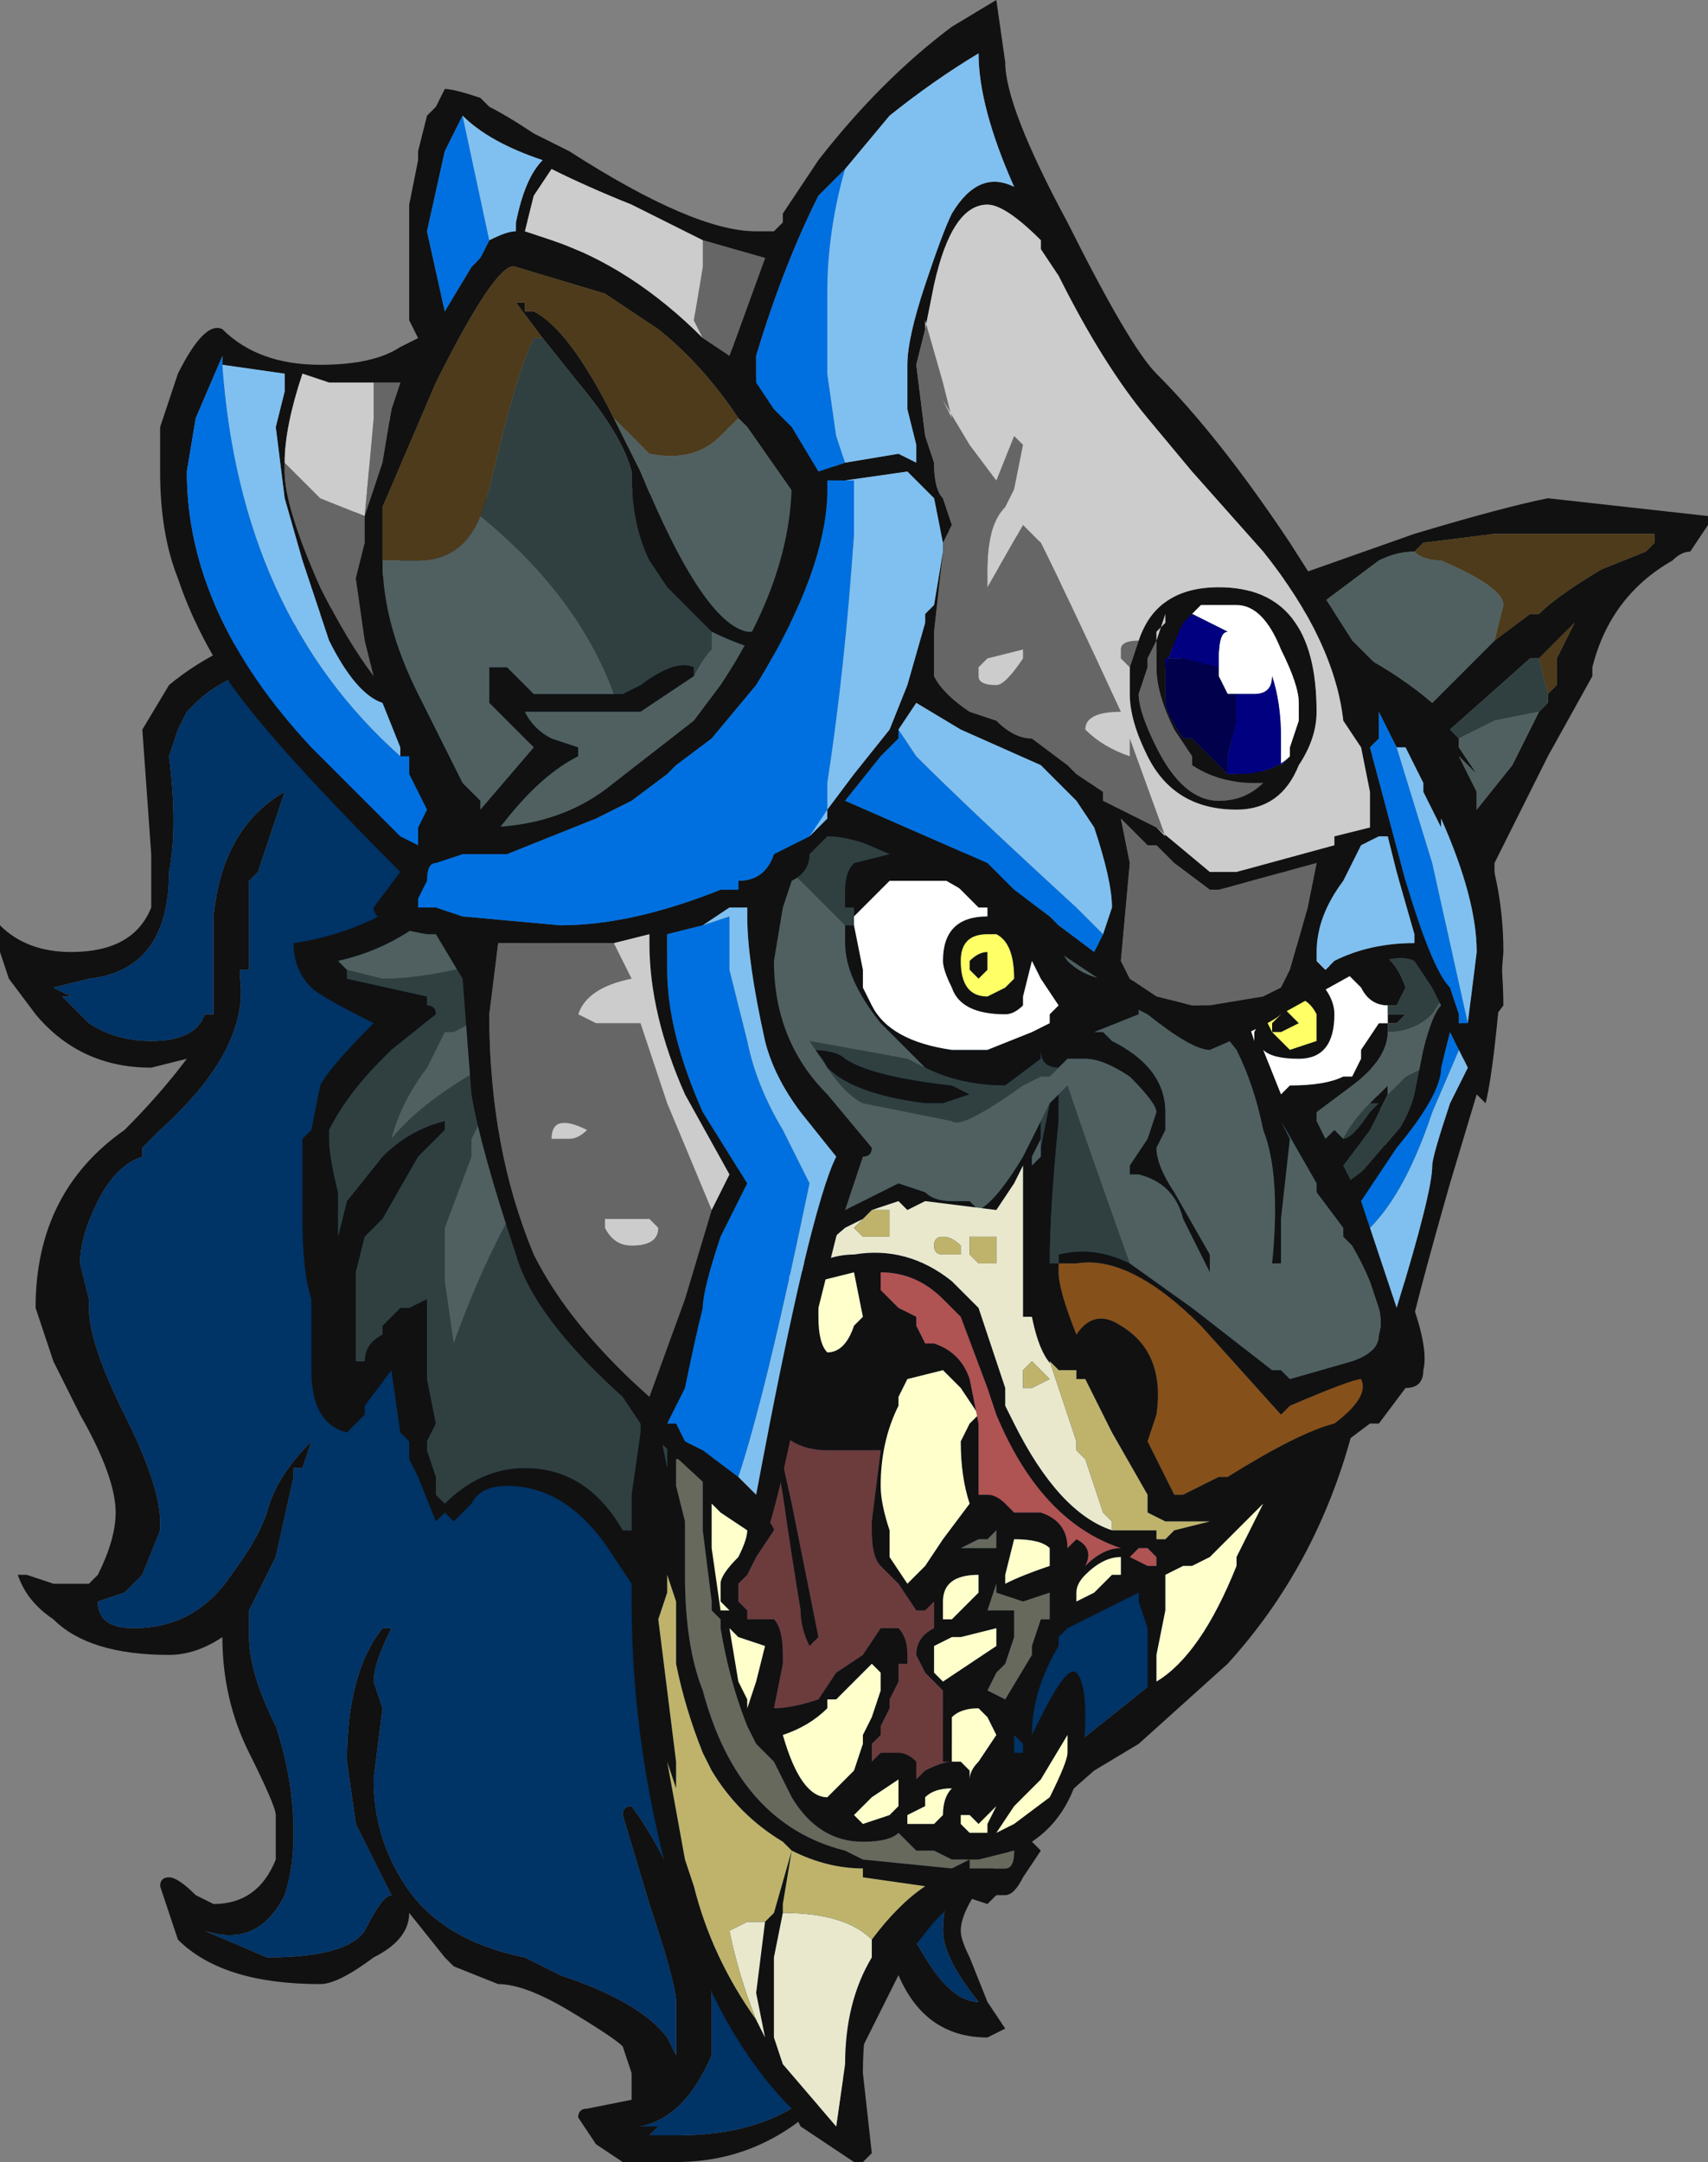 <?xml version="1.0" encoding="UTF-8" standalone="no"?>
<svg xmlns:ffdec="https://www.free-decompiler.com/flash" xmlns:xlink="http://www.w3.org/1999/xlink" ffdec:objectType="frame" height="85.05px" width="67.2px" xmlns="http://www.w3.org/2000/svg">
  <rect width="100%" height="100%" fill="#808080" stroke="none"/>
  <g transform="matrix(1.0, 0.0, 0.0, 1.0, 33.95, 33.95)">
    <use ffdec:characterId="1780" height="65.8" transform="matrix(1.0, 0.0, 0.0, 1.0, -33.95, -14.7)" width="54.6" xlink:href="#sprite0"/>
    <use ffdec:characterId="1815" height="76.3" transform="matrix(1.0, 0.0, 0.0, 1.0, -22.4, -25.2)" width="55.65" xlink:href="#sprite1"/>
    <use ffdec:characterId="1808" height="60.55" transform="matrix(1.0, 0.0, 0.0, 1.0, -27.65, -33.95)" width="52.85" xlink:href="#sprite2"/>
  </g>
  <defs>
    <g id="sprite0" transform="matrix(1.0, 0.0, 0.0, 1.0, 33.95, 14.7)">
      <use ffdec:characterId="1779" height="9.4" transform="matrix(7.0, 0.0, 0.0, 7.0, -33.95, -14.7)" width="7.8" xlink:href="#shape0"/>
    </g>
    <g id="shape0" transform="matrix(1.0, 0.0, 0.0, 1.0, 4.85, 2.1)">
      <path d="M2.75 2.05 Q2.7 1.0 2.1 0.0 1.0 -1.85 -1.5 -1.85 -1.95 -1.85 -2.3 -1.65 L-2.55 -1.45 -2.65 -1.45 -2.7 -1.4 Q-2.85 -1.3 -3.25 -1.15 -3.6 -1.05 -3.75 -0.9 L-3.8 -0.85 -3.85 -0.75 -3.9 -0.6 Q-3.85 -0.2 -3.9 0.05 -3.9 0.6 -4.35 0.65 L-4.55 0.7 -4.45 0.75 -4.5 0.75 -4.35 0.9 Q-4.2 1.0 -4.0 1.0 -3.75 1.0 -3.7 0.85 L-3.65 0.85 -3.65 0.3 Q-3.6 -0.2 -3.25 -0.4 L-3.4 0.05 -3.45 0.1 -3.45 0.6 -3.5 0.6 -3.5 0.65 Q-3.45 1.05 -3.95 1.5 L-4.05 1.6 -4.05 1.65 Q-4.2 1.7 -4.3 1.9 -4.4 2.1 -4.4 2.25 L-4.35 2.45 -4.35 2.5 Q-4.35 2.7 -4.15 3.1 -3.95 3.5 -3.95 3.7 L-3.95 3.75 -4.05 4.0 -4.15 4.1 -4.3 4.15 Q-4.3 4.3 -4.1 4.3 -3.75 4.3 -3.55 4.0 -3.4 3.8 -3.35 3.65 -3.3 3.45 -3.1 3.25 L-3.15 3.4 -3.2 3.4 -3.2 3.45 -3.3 3.9 -3.45 4.2 -3.45 4.35 Q-3.45 4.55 -3.3 4.85 -3.2 5.15 -3.2 5.45 -3.2 5.65 -3.25 5.8 -3.4 6.1 -3.7 6.0 L-3.35 6.15 Q-2.9 6.15 -2.8 6.0 -2.7 5.8 -2.65 5.8 L-2.85 5.4 -2.9 5.05 Q-2.9 4.55 -2.7 4.3 L-2.65 4.3 Q-2.75 4.5 -2.75 4.6 L-2.7 4.75 -2.75 5.15 Q-2.75 5.45 -2.6 5.7 -2.4 6.05 -1.9 6.15 L-1.7 6.25 Q-1.25 6.4 -1.1 6.6 L-1.05 6.7 -1.05 6.4 Q-1.05 6.3 -1.2 5.85 L-1.35 5.35 Q-1.35 5.3 -1.3 5.3 -1.15 5.5 -1.0 5.85 -0.85 6.2 -0.85 6.4 L-0.85 6.7 Q-1.0 7.05 -1.25 7.1 L-1.15 7.1 -1.2 7.15 -1.05 7.15 Q-0.4 7.15 -0.15 6.75 0.0 6.5 0.1 5.9 0.15 5.25 0.25 5.05 0.35 4.75 0.7 4.7 L0.65 4.8 Q0.15 5.25 0.15 5.65 0.15 5.8 0.2 5.9 L0.35 6.15 Q0.5 6.4 0.65 6.4 0.45 6.15 0.45 6.0 0.45 5.6 0.95 5.15 L1.7 4.55 1.75 4.5 Q2.25 4.0 2.5 3.3 2.75 2.65 2.75 2.05 M1.55 4.95 L1.3 5.1 Q0.55 5.75 0.55 6.0 0.55 6.05 0.6 6.15 L0.7 6.4 0.8 6.55 0.7 6.6 Q0.35 6.6 0.2 6.25 L-0.05 6.75 Q-0.45 7.3 -1.05 7.3 L-1.35 7.3 -1.5 7.2 -1.6 7.05 Q-1.6 7.0 -1.55 7.0 L-1.3 6.95 -1.3 6.8 -1.35 6.65 Q-1.4 6.6 -1.65 6.45 -1.9 6.3 -2.05 6.3 L-2.3 6.2 -2.35 6.15 -2.55 5.9 Q-2.55 6.05 -2.75 6.15 -2.95 6.3 -3.05 6.3 -3.6 6.3 -3.85 6.05 L-3.95 5.75 Q-3.95 5.7 -3.9 5.7 -3.85 5.7 -3.75 5.8 L-3.65 5.85 Q-3.4 5.85 -3.3 5.6 L-3.3 5.35 Q-3.3 5.3 -3.45 5.0 -3.6 4.7 -3.6 4.35 -3.75 4.45 -3.9 4.45 -4.35 4.45 -4.55 4.25 -4.7 4.15 -4.75 4.0 L-4.7 4.0 -4.55 4.05 -4.35 4.05 -4.3 4.0 Q-4.2 3.8 -4.2 3.65 -4.2 3.45 -4.4 3.1 L-4.55 2.8 -4.65 2.5 Q-4.65 1.85 -4.15 1.5 -3.95 1.3 -3.8 1.1 L-4.0 1.15 Q-4.4 1.15 -4.65 0.85 L-4.8 0.65 -4.85 0.5 -4.85 0.35 Q-4.7 0.5 -4.45 0.5 -4.1 0.5 -4.0 0.25 L-4.0 -0.05 -4.05 -0.75 -3.9 -1.0 Q-3.6 -1.25 -3.15 -1.35 L-2.95 -1.45 Q-2.85 -1.45 -2.5 -1.8 L-2.4 -1.95 Q-2.1 -2.1 -1.7 -2.1 0.8 -2.05 2.05 -0.45 2.9 0.65 2.95 1.8 2.95 2.5 2.75 3.2 2.55 3.95 2.05 4.5 L1.55 4.95" fill="#111111" fill-rule="evenodd" stroke="none"/>
      <path d="M2.75 2.05 Q2.75 2.65 2.5 3.3 2.25 4.0 1.75 4.5 L1.7 4.55 0.95 5.15 Q0.45 5.6 0.45 6.0 0.45 6.15 0.65 6.4 0.5 6.4 0.35 6.15 L0.2 5.9 Q0.15 5.8 0.15 5.65 0.15 5.25 0.65 4.8 L0.7 4.7 Q0.35 4.75 0.25 5.05 0.15 5.25 0.1 5.9 0.0 6.5 -0.15 6.75 -0.4 7.15 -1.05 7.15 L-1.2 7.15 -1.15 7.1 -1.25 7.1 Q-1.0 7.05 -0.85 6.7 L-0.85 6.4 Q-0.85 6.2 -1.0 5.85 -1.15 5.5 -1.3 5.3 -1.35 5.3 -1.35 5.35 L-1.2 5.85 Q-1.05 6.3 -1.05 6.4 L-1.05 6.7 -1.1 6.6 Q-1.25 6.4 -1.7 6.25 L-1.9 6.15 Q-2.4 6.05 -2.6 5.7 -2.75 5.45 -2.75 5.15 L-2.7 4.75 -2.75 4.6 Q-2.75 4.5 -2.65 4.3 L-2.7 4.3 Q-2.9 4.55 -2.9 5.05 L-2.85 5.4 -2.65 5.8 Q-2.7 5.8 -2.8 6.0 -2.9 6.15 -3.35 6.15 L-3.7 6.0 Q-3.4 6.1 -3.25 5.8 -3.2 5.65 -3.2 5.45 -3.2 5.15 -3.3 4.85 -3.45 4.55 -3.45 4.35 L-3.45 4.2 -3.3 3.9 -3.2 3.45 -3.2 3.4 -3.15 3.4 -3.1 3.25 Q-3.3 3.45 -3.35 3.65 -3.4 3.8 -3.55 4.0 -3.75 4.3 -4.1 4.3 -4.3 4.3 -4.3 4.15 L-4.15 4.1 -4.05 4.0 -3.95 3.75 -3.95 3.7 Q-3.95 3.5 -4.15 3.1 -4.35 2.7 -4.35 2.5 L-4.35 2.45 -4.4 2.25 Q-4.4 2.1 -4.3 1.9 -4.2 1.7 -4.05 1.65 L-4.05 1.6 -3.95 1.5 Q-3.45 1.05 -3.5 0.65 L-3.5 0.6 -3.45 0.6 -3.45 0.1 -3.4 0.05 -3.25 -0.4 Q-3.6 -0.2 -3.65 0.3 L-3.65 0.85 -3.7 0.85 Q-3.75 1.0 -4.0 1.0 -4.2 1.0 -4.35 0.9 L-4.5 0.75 -4.45 0.75 -4.55 0.7 -4.35 0.65 Q-3.9 0.6 -3.9 0.05 -3.85 -0.2 -3.9 -0.6 L-3.85 -0.75 -3.8 -0.85 -3.75 -0.9 Q-3.6 -1.05 -3.25 -1.15 -2.85 -1.3 -2.7 -1.4 L-2.65 -1.45 -2.55 -1.45 -2.3 -1.65 Q-1.95 -1.85 -1.5 -1.85 1.0 -1.85 2.1 0.0 2.7 1.0 2.75 2.05" fill="#003366" fill-rule="evenodd" stroke="none"/>
    </g>
    <g id="sprite1" transform="matrix(1.0, 0.0, 0.0, 1.0, 22.4, 25.2)">
      <use ffdec:characterId="1814" height="10.9" transform="matrix(7.0, 0.0, 0.0, 7.0, -22.4, -25.2)" width="7.95" xlink:href="#shape1"/>
    </g>
    <g id="shape1" transform="matrix(1.0, 0.0, 0.0, 1.0, 3.2, 3.6)">
      <path d="M0.6 -1.85 L0.8 -1.85 Q1.35 -1.75 1.7 -1.45 L1.85 -1.5 1.95 -1.45 2.05 -1.5 2.25 -1.55 3.1 -1.85 Q3.6 -2.0 3.85 -2.05 L4.75 -1.95 4.75 -1.9 4.65 -1.75 Q4.6 -1.75 4.55 -1.7 4.2 -1.5 4.1 -1.1 L4.1 -1.05 3.85 -0.6 Q3.65 -0.2 3.6 -0.1 L3.55 0.0 3.55 0.15 Q3.6 0.6 3.6 0.8 L3.45 1.0 Q3.35 1.1 3.35 1.2 L3.2 1.45 3.1 1.7 2.95 2.0 2.9 2.05 Q3.2 2.65 3.15 2.85 3.15 2.95 3.05 2.95 L2.9 3.15 2.85 3.15 2.65 3.3 2.65 3.35 2.4 3.6 Q2.4 3.75 2.2 4.2 1.95 4.7 1.7 4.7 L1.6 4.7 1.6 4.3 1.55 4.15 1.55 4.1 1.15 4.3 1.1 4.35 1.1 4.4 Q0.95 4.65 0.95 4.9 L1.0 4.8 Q1.15 4.5 1.2 4.55 1.25 4.6 1.25 4.8 1.25 5.3 0.95 5.5 L1.0 5.55 0.9 5.7 Q0.85 5.8 0.8 5.8 L0.75 5.8 0.7 5.85 0.55 5.8 0.4 5.95 Q0.2 6.2 0.05 6.4 0.0 6.55 0.0 6.8 L0.05 7.25 0.0 7.3 -0.05 7.3 -0.35 7.1 -0.4 7.0 Q-0.8 6.6 -1.05 5.85 -1.3 5.0 -1.3 4.15 L-1.3 4.05 -1.4 3.9 Q-1.65 3.5 -2.0 3.5 -2.15 3.5 -2.2 3.6 L-2.3 3.7 -2.35 3.65 -2.4 3.7 -2.5 3.45 -2.55 3.35 -2.55 3.25 -2.6 3.2 -2.65 2.85 -2.8 3.05 -2.8 3.1 -2.9 3.2 Q-3.1 3.15 -3.1 2.85 L-3.1 2.45 Q-3.15 2.3 -3.15 2.0 L-3.15 1.55 -3.1 1.5 -3.05 1.25 Q-3.0 1.15 -2.75 0.9 -3.05 0.75 -3.1 0.7 -3.2 0.6 -3.2 0.45 -2.85 0.4 -2.55 0.2 L-2.4 0.0 -2.45 -0.3 -2.45 -0.4 -2.6 -0.7 Q-2.75 -1.0 -2.85 -1.25 -2.9 -1.55 -2.9 -1.7 L-2.85 -2.05 Q-2.15 -3.7 -1.85 -3.6 L-1.8 -3.55 Q-1.7 -3.55 -1.65 -3.45 -1.15 -3.35 -0.75 -2.9 L-0.1 -2.15 -0.1 -2.1 0.0 -1.95 Q0.1 -1.9 0.25 -1.9 L0.6 -1.85 M-0.2 -0.2 L-0.25 -0.2 Q-0.25 -0.3 0.2 -0.15 L0.6 -0.05 0.7 0.0 0.85 0.1 1.15 0.55 Q1.3 0.7 1.6 0.65 L1.7 0.65 1.7 0.6 1.75 0.6 1.75 0.55 1.85 0.45 1.9 0.35 2.1 0.0 2.1 -0.05 2.15 -0.05 2.15 0.1 2.1 0.3 2.1 0.45 Q2.05 0.55 1.95 0.7 2.0 0.7 2.1 0.75 L2.2 0.65 2.35 0.05 Q2.35 -0.05 2.35 0.05 L2.35 0.0 2.45 0.15 2.4 0.25 2.4 0.3 2.35 0.5 2.5 0.45 2.5 0.4 2.7 0.3 Q2.8 0.15 3.0 0.1 3.15 0.05 3.2 0.25 L3.2 0.3 3.15 0.35 3.1 0.35 3.0 0.25 2.9 0.2 2.7 0.4 2.75 0.4 2.85 0.45 Q2.9 0.45 2.9 0.5 3.0 0.55 3.05 0.7 L3.0 0.8 2.95 0.8 Q2.85 0.8 2.8 0.7 L2.7 0.6 2.55 0.55 2.5 0.65 2.55 0.65 Q2.65 0.75 2.65 0.85 2.65 1.1 2.45 1.1 2.3 1.1 2.25 1.05 L2.35 1.3 2.4 1.25 Q2.6 1.25 2.7 1.2 L2.75 1.2 2.8 1.1 2.8 1.05 2.9 0.9 2.95 0.9 2.95 0.95 Q2.95 1.1 2.75 1.25 L2.55 1.4 2.55 1.45 2.6 1.55 2.65 1.5 2.7 1.55 Q2.75 1.55 2.85 1.4 L2.9 1.35 2.85 1.35 2.95 1.25 2.95 1.3 2.85 1.5 2.7 1.7 2.75 1.8 3.05 1.45 3.2 1.2 Q3.4 0.9 3.5 0.5 L3.45 0.3 3.45 0.15 3.35 -0.05 3.25 -0.4 3.2 -0.55 3.05 -0.7 Q2.9 -0.9 2.65 -1.0 2.45 -1.1 1.95 -1.2 L2.0 -1.1 2.0 -1.0 2.15 -0.7 2.2 -0.55 2.25 -0.5 2.25 -0.45 2.2 -0.3 2.1 -0.45 Q2.15 -0.8 1.7 -1.25 1.45 -1.5 1.15 -1.55 L0.95 -1.65 0.9 -1.65 0.3 -1.7 0.15 -1.7 Q-0.1 -1.75 -0.3 -1.95 L-0.65 -2.45 -0.7 -2.5 Q-0.9 -2.8 -1.15 -3.0 L-1.45 -3.2 -1.95 -3.35 Q-2.05 -3.4 -2.4 -2.7 L-2.7 -2.0 -2.7 -1.7 Q-2.7 -1.35 -2.5 -0.95 -2.3 -0.55 -2.25 -0.45 L-2.15 -0.35 -2.15 -0.3 -1.85 -0.65 -2.1 -0.9 Q-2.1 -0.95 -2.1 -1.1 L-2.0 -1.1 -1.85 -0.95 -1.4 -0.95 -1.35 -0.95 -1.25 -1.0 Q-1.05 -1.15 -0.95 -1.1 L-0.95 -1.05 -1.25 -0.85 -1.9 -0.85 Q-1.85 -0.75 -1.75 -0.7 L-1.6 -0.65 -1.6 -0.6 Q-1.8 -0.5 -2.0 -0.25 L-2.2 0.0 -2.2 0.05 Q-2.5 0.45 -2.95 0.55 L-2.9 0.6 -2.9 0.65 -2.45 0.75 -2.45 0.8 Q-2.4 0.8 -2.4 0.85 L-2.65 1.05 -2.7 1.1 Q-2.9 1.3 -3.0 1.5 L-3.0 1.55 Q-3.0 1.65 -2.95 1.85 L-2.95 2.1 -2.9 1.9 -2.7 1.65 Q-2.55 1.5 -2.35 1.45 -2.35 1.4 -2.35 1.5 L-2.5 1.65 -2.7 2.0 -2.8 2.1 -2.85 2.3 -2.85 2.8 -2.8 2.8 Q-2.8 2.7 -2.7 2.65 L-2.7 2.6 -2.6 2.5 -2.55 2.5 -2.45 2.45 Q-2.45 2.5 -2.45 2.9 L-2.4 3.15 -2.45 3.25 -2.45 3.3 -2.4 3.45 -2.4 3.55 -2.35 3.6 Q-2.15 3.4 -1.9 3.4 -1.55 3.4 -1.35 3.75 L-1.3 3.75 -1.3 3.55 -1.25 3.2 -1.25 3.1 -1.3 2.85 -1.35 2.8 Q-1.4 2.6 -1.4 2.5 -1.3 2.6 -1.25 2.85 L-1.15 3.15 -1.1 3.4 -1.1 3.2 -1.05 3.05 -1.05 2.9 -1.0 2.8 -0.95 2.65 -0.95 2.6 -0.9 2.65 -0.85 2.55 Q-0.65 2.3 -0.1 1.95 L0.2 1.8 0.35 1.85 Q0.4 1.9 0.5 1.9 L0.6 1.9 0.65 1.95 Q0.75 1.9 0.9 1.65 L1.0 1.45 1.0 1.55 0.95 1.65 0.95 1.7 1.0 1.65 1.0 1.6 1.05 1.35 1.1 1.3 1.1 1.45 Q1.05 1.95 1.05 2.25 L1.1 2.25 1.1 2.2 Q1.3 2.15 1.5 2.25 L1.85 2.5 2.3 2.85 2.35 2.85 2.4 2.9 2.75 2.8 Q2.9 2.75 2.9 2.65 2.95 2.5 2.75 2.15 L2.7 2.1 2.7 2.05 2.55 1.85 2.55 1.8 2.35 1.45 2.4 1.55 2.35 2.0 2.35 2.25 2.3 2.25 Q2.35 1.75 2.25 1.5 2.2 1.25 2.1 1.05 L1.9 0.8 1.85 0.75 1.8 0.8 1.65 0.85 1.6 0.85 1.55 0.8 1.55 0.85 1.3 0.95 1.35 0.95 1.4 1.0 Q1.7 1.15 1.7 1.4 L1.7 1.5 1.65 1.6 Q1.65 1.7 1.75 1.85 L1.95 2.2 1.95 2.3 1.8 2.0 Q1.75 1.8 1.55 1.75 L1.5 1.75 1.5 1.7 1.6 1.55 1.65 1.4 Q1.65 1.35 1.5 1.2 1.35 1.1 1.25 1.1 L1.15 1.1 1.1 1.15 Q1.0 1.15 1.0 1.05 L1.0 1.1 0.8 1.25 Q0.55 1.25 0.35 1.15 L0.1 0.9 Q-0.1 0.65 -0.1 0.45 L-0.1 0.35 -0.05 0.35 0.0 0.6 0.0 0.7 0.05 0.8 Q0.15 1.0 0.5 1.05 L0.7 1.05 0.95 0.95 1.05 0.9 1.05 0.85 1.1 0.8 1.0 0.65 0.95 0.55 0.9 0.75 0.9 0.8 Q0.85 0.85 0.8 0.85 0.55 0.85 0.5 0.7 0.45 0.6 0.45 0.55 0.45 0.3 0.7 0.3 L0.7 0.25 0.65 0.25 0.5 0.1 0.15 0.1 -0.05 0.3 -0.05 0.25 -0.1 0.25 -0.1 0.15 Q-0.1 0.05 -0.05 0.0 L0.15 -0.05 -0.2 -0.2 M-1.4 -2.5 L-1.25 -2.2 Q-0.9 -1.35 -0.65 -1.3 L-0.55 -1.3 -0.4 -1.35 Q-0.35 -1.3 -0.3 -1.2 L-0.35 -1.15 -0.4 -1.15 Q-0.65 -1.2 -0.85 -1.3 L-1.1 -1.55 -1.2 -1.7 Q-1.3 -1.9 -1.3 -2.2 -1.35 -2.4 -1.6 -2.7 L-1.8 -2.95 -1.95 -3.15 -1.9 -3.15 -1.9 -3.1 -1.85 -3.1 Q-1.65 -3.0 -1.4 -2.5 M3.1 -1.75 Q3.0 -1.75 2.9 -1.7 L2.5 -1.4 2.35 -1.35 Q2.85 -1.2 3.2 -0.9 L3.55 -1.25 3.75 -1.4 3.8 -1.4 Q3.9 -1.5 4.15 -1.65 L4.4 -1.75 4.45 -1.8 4.45 -1.85 3.55 -1.85 3.15 -1.8 3.1 -1.75 M3.8 -1.15 L3.75 -1.15 3.3 -0.75 3.35 -0.7 3.35 -0.65 3.45 -0.5 3.35 -0.6 3.45 -0.4 3.45 -0.3 3.65 -0.55 3.8 -0.85 3.85 -0.9 3.85 -0.95 3.9 -1.0 3.9 -1.15 4.0 -1.35 3.8 -1.15 M2.95 0.85 L3.05 0.85 3.0 0.9 2.95 0.9 2.95 0.85 M2.35 0.85 L2.35 0.8 2.45 0.9 2.35 0.95 2.3 0.95 2.3 0.9 2.35 0.85 M2.2 0.85 L2.15 0.85 2.2 1.0 2.2 0.95 2.25 0.85 2.2 0.85 M2.4 0.75 L2.25 0.85 2.3 0.95 2.4 1.05 2.55 1.0 Q2.55 1.05 2.55 1.0 L2.55 0.85 Q2.5 0.75 2.4 0.75 M0.8 0.7 L0.85 0.65 Q0.85 0.45 0.75 0.4 L0.7 0.4 Q0.55 0.4 0.55 0.55 0.55 0.75 0.7 0.75 L0.8 0.7 M0.7 0.55 L0.7 0.6 0.65 0.65 0.6 0.6 0.6 0.55 Q0.65 0.5 0.7 0.5 L0.7 0.55 M0.6 1.3 L0.45 1.35 0.35 1.35 Q-0.05 1.3 -0.2 1.15 -0.25 1.05 -0.3 1.05 -0.15 1.05 -0.1 1.1 0.05 1.2 0.5 1.25 L0.6 1.3 M1.2 0.9 L1.2 0.9 M1.1 2.85 Q1.0 2.8 0.95 2.55 L0.9 2.55 0.9 1.7 0.85 1.8 0.75 1.95 0.35 1.9 0.25 1.95 0.2 1.9 0.05 1.95 0.0 2.0 -0.1 2.05 -0.45 2.35 -0.35 2.3 Q-0.2 2.2 -0.05 2.2 0.25 2.15 0.5 2.35 L0.65 2.5 0.8 2.95 0.8 3.05 0.85 3.15 Q1.1 3.65 1.4 3.75 L1.65 3.75 1.65 3.8 1.7 3.8 1.75 3.75 1.95 3.7 1.7 3.7 1.6 3.65 1.6 3.55 1.4 3.2 1.25 2.9 1.2 2.9 1.2 2.85 1.1 2.85 M1.1 2.25 L1.1 2.3 Q1.1 2.4 1.2 2.65 1.3 2.5 1.45 2.6 1.7 2.75 1.65 3.1 L1.6 3.25 1.75 3.55 1.8 3.55 2.0 3.45 2.05 3.45 Q2.45 3.2 2.65 3.15 2.85 3.0 2.8 2.9 2.75 2.9 2.4 3.05 L2.35 3.1 1.9 2.6 Q1.5 2.2 1.2 2.25 L1.1 2.25 M0.3 2.55 L0.3 2.6 0.35 2.7 0.4 2.7 Q0.55 2.75 0.6 2.9 L0.65 3.15 0.65 3.55 0.7 3.55 Q0.75 3.55 0.8 3.6 L0.85 3.65 1.0 3.65 Q1.15 3.7 1.15 3.85 L1.2 3.8 Q1.3 3.85 1.25 3.95 1.35 3.85 1.45 3.85 1.0 3.7 0.75 3.1 L0.7 2.95 0.55 2.55 0.45 2.45 Q0.3 2.3 0.1 2.3 L0.1 2.4 0.2 2.5 0.3 2.55 M0.45 2.85 L0.25 2.9 0.2 3.0 0.2 3.05 Q0.1 3.25 0.1 3.5 0.1 3.6 0.15 3.75 L0.15 3.9 0.25 4.05 0.35 3.95 0.45 3.8 0.6 3.6 Q0.55 3.45 0.55 3.25 L0.6 3.15 0.65 3.1 0.55 2.95 0.45 2.85 M0.5 5.05 L0.45 5.05 0.45 4.65 0.35 4.55 0.3 4.45 Q0.3 4.35 0.4 4.3 L0.4 4.15 0.35 4.2 0.3 4.2 0.2 4.05 0.1 3.95 Q0.05 3.9 0.05 3.75 L0.05 3.7 0.1 3.3 -0.2 3.3 Q-0.4 3.3 -0.5 3.15 L-0.4 3.6 -0.25 4.35 -0.3 4.4 Q-0.35 4.3 -0.35 4.2 -0.4 3.9 -0.45 3.55 -0.55 2.95 -0.75 2.75 L-0.8 2.85 -0.8 3.05 Q-0.85 3.2 -0.85 3.4 -0.8 3.45 -0.75 3.5 -0.5 3.7 -0.5 3.75 L-0.6 3.9 -0.65 4.0 -0.7 4.05 -0.7 4.15 -0.65 4.2 -0.65 4.25 -0.5 4.25 Q-0.45 4.3 -0.45 4.45 L-0.45 4.5 -0.5 4.75 Q-0.4 4.75 -0.25 4.7 L-0.15 4.55 0.0 4.45 0.1 4.3 Q0.15 4.3 0.2 4.3 0.25 4.35 0.25 4.45 L0.25 4.5 0.2 4.5 Q0.2 4.55 0.2 4.6 L0.15 4.7 0.15 4.75 0.1 4.85 0.1 4.9 0.05 4.95 0.05 5.05 0.1 5.0 0.2 5.0 Q0.25 5.0 0.3 5.05 L0.3 5.15 0.35 5.1 Q0.45 5.05 0.5 5.05 L0.55 5.05 0.6 5.1 0.6 5.15 Q0.6 5.1 0.65 5.05 L0.75 4.9 0.7 4.8 0.65 4.75 Q0.55 4.75 0.5 4.8 L0.5 4.85 0.5 5.0 0.5 5.05 M1.8 3.95 L1.7 4.0 1.7 4.2 1.65 4.45 1.65 4.6 Q1.9 4.45 2.1 3.95 L2.1 3.9 Q2.2 3.7 2.25 3.6 L1.95 3.9 1.85 3.95 1.8 3.95 M1.55 3.85 L1.5 3.9 1.6 3.95 1.65 3.95 1.65 3.9 1.6 3.85 1.55 3.85 M1.45 4.0 L1.45 3.9 Q1.35 3.9 1.25 4.0 1.2 4.05 1.2 4.1 L1.2 4.15 1.3 4.1 1.4 4.0 1.45 4.0 M0.75 3.75 L0.7 3.8 0.65 3.8 0.55 3.85 0.75 3.85 0.75 4.05 0.7 4.2 0.85 4.2 0.85 4.35 0.8 4.5 0.75 4.55 0.7 4.65 0.8 4.7 0.95 4.45 0.95 4.4 1.0 4.25 1.05 4.25 1.05 4.1 0.9 4.15 0.75 4.1 0.75 3.75 M1.05 3.9 L1.05 3.85 Q1.0 3.8 0.85 3.8 L0.8 4.0 0.8 4.05 Q0.9 4.0 1.05 3.95 L1.05 3.9 M0.75 4.3 L0.55 4.35 0.5 4.35 0.4 4.4 0.4 4.55 0.45 4.6 0.75 4.4 0.75 4.3 M0.65 4.05 L0.65 4.0 Q0.45 4.0 0.45 4.15 L0.45 4.25 0.5 4.25 0.65 4.1 0.65 4.05 M0.1 4.55 L0.05 4.5 -0.15 4.7 -0.2 4.7 -0.2 4.75 Q-0.3 4.85 -0.45 4.9 -0.35 5.25 -0.2 5.25 L-0.05 5.1 0.0 4.95 0.0 4.9 0.05 4.8 0.1 4.65 0.1 4.55 M0.35 5.3 L0.25 5.35 0.25 5.4 0.4 5.4 0.45 5.35 Q0.45 5.25 0.5 5.2 0.4 5.2 0.35 5.25 L0.35 5.3 M0.2 5.15 L0.05 5.25 -0.05 5.35 0.0 5.4 0.15 5.35 0.2 5.3 0.2 5.15 M0.85 4.95 L0.85 5.0 0.9 5.0 0.9 4.95 0.85 4.9 0.85 4.95 M0.85 5.3 L0.75 5.45 0.85 5.4 1.05 5.25 Q1.15 5.05 1.15 5.0 L1.15 4.9 1.0 5.15 0.85 5.3 M0.85 5.55 L0.65 5.6 0.5 5.6 0.4 5.55 0.3 5.55 0.2 5.45 Q0.15 5.5 0.0 5.5 -0.25 5.5 -0.4 5.25 L-0.5 5.05 -0.6 4.95 -0.65 4.85 Q-0.75 4.6 -0.8 4.3 L-0.8 4.25 -0.85 4.2 -0.85 4.15 -0.9 3.75 -0.9 3.35 -0.95 3.0 -1.0 3.35 -1.05 3.35 -1.05 3.5 -1.0 3.7 -1.0 4.0 Q-1.0 4.4 -0.9 4.65 -0.7 5.4 -0.1 5.55 L0.0 5.6 0.5 5.65 0.6 5.6 0.6 5.65 0.8 5.65 Q0.85 5.65 0.85 5.55 M0.65 5.4 L0.6 5.35 0.55 5.35 0.55 5.4 0.6 5.45 0.7 5.45 0.7 5.4 0.75 5.3 0.65 5.4 M0.05 6.05 Q0.2 5.85 0.35 5.75 L0.0 5.7 0.0 5.65 Q-0.2 5.65 -0.4 5.55 L-0.45 5.85 -0.45 5.9 -0.5 6.15 -0.5 6.6 -0.45 6.75 -0.15 7.1 -0.1 6.75 Q-0.1 6.4 0.05 6.15 L0.05 6.05 M-0.45 1.75 Q-0.8 1.5 -0.95 1.15 -1.05 0.95 -1.1 0.6 -0.95 0.75 -0.8 1.1 L-0.45 1.7 -0.45 1.75 M-0.25 2.35 L-0.25 2.55 Q-0.25 2.7 -0.2 2.75 -0.1 2.75 -0.05 2.6 L0.0 2.55 -0.05 2.3 -0.25 2.35 M-0.65 3.75 L-0.8 3.65 -0.85 3.6 -0.85 3.85 -0.8 4.2 -0.75 4.2 -0.8 4.15 -0.8 4.05 Q-0.8 4.0 -0.7 3.9 -0.65 3.8 -0.65 3.75 M-0.7 4.35 L-0.75 4.3 -0.7 4.6 -0.65 4.7 -0.65 4.75 -0.6 4.6 -0.55 4.4 -0.7 4.35 M-0.45 5.5 Q-0.7 5.35 -0.85 5.1 L-0.9 5.0 Q-1.0 4.75 -1.05 4.5 L-1.05 4.15 -1.1 4.0 -1.1 4.1 -1.15 4.25 -1.05 5.05 -1.05 5.2 -1.1 5.05 -1.0 5.6 -0.95 5.75 Q-0.85 6.15 -0.6 6.5 L-0.55 6.6 -0.6 6.35 -0.55 5.95 -0.5 5.9 -0.4 5.55 -0.45 5.5" fill="#111111" fill-rule="evenodd" stroke="none"/>
      <path d="M-0.7 -2.5 L-0.8 -2.4 Q-0.95 -2.25 -1.2 -2.3 L-1.4 -2.5 Q-1.65 -3.0 -1.85 -3.1 L-1.9 -3.1 -1.9 -3.15 -1.95 -3.15 -1.8 -2.95 -1.85 -2.95 Q-1.95 -2.75 -2.1 -2.1 L-2.15 -1.95 Q-2.25 -1.7 -2.5 -1.7 L-2.7 -1.7 -2.7 -2.0 -2.4 -2.7 Q-2.05 -3.4 -1.95 -3.35 L-1.45 -3.2 -1.15 -3.0 Q-0.9 -2.8 -0.7 -2.5 M3.55 -1.25 L3.6 -1.45 Q3.6 -1.55 3.25 -1.7 3.15 -1.7 3.1 -1.75 L3.15 -1.8 3.55 -1.85 4.45 -1.85 4.45 -1.8 4.4 -1.75 4.15 -1.65 Q3.9 -1.5 3.8 -1.4 L3.75 -1.4 3.55 -1.25 M3.85 -0.95 L3.8 -1.15 4.0 -1.35 3.9 -1.15 3.9 -1.0 3.85 -0.95" fill="#4d3b1b" fill-rule="evenodd" stroke="none"/>
      <path d="M-0.05 0.25 L-0.05 0.3 0.15 0.1 0.5 0.1 0.65 0.25 0.7 0.25 0.7 0.3 Q0.45 0.3 0.45 0.55 0.45 0.6 0.5 0.7 0.55 0.85 0.8 0.85 0.85 0.85 0.9 0.8 L0.9 0.75 0.95 0.55 1.0 0.65 1.1 0.8 1.05 0.85 1.05 0.9 0.95 0.95 0.7 1.05 0.5 1.05 Q0.15 1.0 0.05 0.8 L0.0 0.7 0.0 0.6 -0.05 0.35 -0.05 0.25 M2.95 0.8 L2.95 0.85 2.95 0.9 2.9 0.9 2.8 1.05 2.8 1.1 2.75 1.2 2.7 1.2 Q2.6 1.25 2.4 1.25 L2.35 1.3 2.25 1.05 Q2.3 1.1 2.45 1.1 2.65 1.1 2.65 0.85 2.65 0.75 2.55 0.65 L2.5 0.65 2.55 0.55 2.7 0.6 2.8 0.7 Q2.85 0.8 2.95 0.8 M2.2 0.85 L2.25 0.85 2.2 0.95 2.2 1.0 2.15 0.85 2.2 0.85" fill="#ffffff" fill-rule="evenodd" stroke="none"/>
      <path d="M2.35 0.85 L2.3 0.9 2.3 0.95 2.35 0.95 2.45 0.9 2.35 0.8 2.35 0.85 M2.4 0.75 Q2.5 0.75 2.55 0.85 L2.55 1.0 Q2.55 1.05 2.55 1.0 L2.4 1.05 2.3 0.95 2.25 0.85 2.4 0.75 M0.7 0.55 L0.7 0.5 Q0.65 0.5 0.6 0.55 L0.6 0.6 0.65 0.65 0.7 0.6 0.7 0.55 M0.8 0.7 L0.7 0.75 Q0.55 0.75 0.55 0.55 0.55 0.4 0.7 0.4 L0.75 0.4 Q0.85 0.45 0.85 0.65 L0.8 0.7" fill="#ffff66" fill-rule="evenodd" stroke="none"/>
      <path d="M1.1 2.25 L1.2 2.25 Q1.5 2.2 1.9 2.6 L2.35 3.1 2.4 3.05 Q2.75 2.9 2.8 2.9 2.85 3.0 2.65 3.15 2.45 3.2 2.05 3.45 L2.0 3.45 1.8 3.55 1.75 3.55 1.6 3.25 1.65 3.1 Q1.7 2.75 1.45 2.6 1.3 2.5 1.2 2.65 1.1 2.4 1.1 2.3 L1.1 2.25" fill="#86501a" fill-rule="evenodd" stroke="none"/>
      <path d="M0.45 2.85 L0.55 2.95 0.65 3.1 0.6 3.15 0.55 3.25 Q0.55 3.45 0.6 3.6 L0.45 3.8 0.35 3.95 0.25 4.05 0.15 3.9 0.15 3.75 Q0.1 3.6 0.1 3.5 0.1 3.25 0.2 3.05 L0.2 3.0 0.25 2.9 0.45 2.85 M0.5 5.05 L0.5 5.0 0.5 4.85 0.5 4.8 Q0.55 4.75 0.65 4.75 L0.7 4.8 0.75 4.9 0.65 5.05 Q0.6 5.1 0.6 5.15 L0.6 5.1 0.55 5.05 0.5 5.05 M1.8 3.95 L1.85 3.95 1.95 3.9 2.25 3.6 Q2.2 3.7 2.1 3.9 L2.1 3.95 Q1.9 4.45 1.65 4.6 L1.65 4.45 1.7 4.2 1.7 4.0 1.8 3.95 M1.45 4.0 L1.4 4.0 1.3 4.1 1.2 4.15 1.2 4.1 Q1.2 4.05 1.25 4.0 1.35 3.9 1.45 3.9 L1.45 4.0 M0.2 5.15 L0.2 5.3 0.15 5.35 0.0 5.4 -0.05 5.35 0.05 5.25 0.2 5.15 M0.35 5.3 L0.35 5.25 Q0.4 5.2 0.5 5.2 0.45 5.25 0.45 5.35 L0.4 5.4 0.25 5.4 0.25 5.35 0.35 5.3 M0.1 4.55 L0.1 4.65 0.05 4.8 0.0 4.9 0.0 4.95 -0.05 5.1 -0.2 5.25 Q-0.35 5.25 -0.45 4.9 -0.3 4.85 -0.2 4.75 L-0.2 4.7 -0.15 4.7 0.05 4.5 0.1 4.55 M0.65 4.05 L0.65 4.1 0.5 4.25 0.45 4.25 0.45 4.15 Q0.45 4.0 0.65 4.0 L0.65 4.05 M0.75 4.3 L0.75 4.4 0.45 4.6 0.4 4.55 0.4 4.4 0.5 4.35 0.55 4.35 0.75 4.3 M1.05 3.9 L1.05 3.95 Q0.9 4.0 0.8 4.05 L0.8 4.0 0.85 3.8 Q1.0 3.8 1.05 3.85 L1.05 3.9 M0.85 5.3 L1.0 5.15 1.15 4.9 1.15 5.0 Q1.15 5.05 1.05 5.25 L0.85 5.4 0.75 5.45 0.85 5.3 M0.65 5.4 L0.75 5.3 0.7 5.4 0.7 5.45 0.6 5.45 0.55 5.4 0.55 5.35 0.6 5.35 0.65 5.4 M-0.7 4.35 L-0.55 4.4 -0.6 4.6 -0.65 4.75 -0.65 4.7 -0.7 4.6 -0.75 4.3 -0.7 4.35 M-0.65 3.75 Q-0.65 3.8 -0.7 3.9 -0.8 4.0 -0.8 4.05 L-0.8 4.15 -0.75 4.2 -0.8 4.2 -0.85 3.85 -0.85 3.6 -0.8 3.65 -0.65 3.75 M-0.25 2.35 L-0.05 2.3 0.0 2.55 -0.05 2.6 Q-0.1 2.75 -0.2 2.75 -0.25 2.7 -0.25 2.55 L-0.25 2.35" fill="#ffffcc" fill-rule="evenodd" stroke="none"/>
      <path d="M3.2 0.25 L3.25 0.3 Q3.35 0.4 3.3 0.7 L3.2 0.85 Q3.1 0.95 2.95 0.95 L2.95 0.9 3.0 0.9 3.05 0.85 2.95 0.85 2.95 0.8 3.0 0.8 3.05 0.7 Q3.0 0.55 2.9 0.5 2.9 0.45 2.85 0.45 L2.75 0.4 2.7 0.4 2.9 0.2 3.0 0.25 3.1 0.35 3.15 0.35 3.2 0.3 3.2 0.25 M2.7 1.55 Q2.75 1.45 2.85 1.35 L2.9 1.35 2.85 1.4 Q2.75 1.55 2.7 1.55 M2.95 1.3 Q3.0 1.25 3.05 1.2 L3.25 1.1 3.2 1.2 3.05 1.45 2.75 1.8 2.7 1.7 2.85 1.5 2.95 1.3 M-0.85 -1.3 L-0.85 -1.2 Q-0.9 -1.15 -0.95 -1.05 L-0.95 -1.1 Q-1.05 -1.15 -1.25 -1.0 L-1.35 -0.95 -1.4 -0.95 Q-1.6 -1.5 -2.15 -1.95 L-2.1 -2.1 Q-1.95 -2.75 -1.85 -2.95 L-1.8 -2.95 -1.6 -2.7 Q-1.35 -2.4 -1.3 -2.2 -1.3 -1.9 -1.2 -1.7 L-1.1 -1.55 -0.85 -1.3 M-2.9 0.6 L-2.7 0.65 Q-2.45 0.65 -2.1 0.55 L-1.7 0.35 -1.7 0.4 Q-1.9 0.75 -2.3 0.95 L-2.35 0.95 -2.45 1.15 Q-2.6 1.35 -2.65 1.55 -2.45 1.3 -1.95 1.05 L-2.2 1.55 -2.2 1.65 -2.35 2.05 Q-2.35 2.25 -2.35 2.35 L-2.3 2.7 Q-2.05 2.0 -1.7 1.55 L-1.7 1.45 Q-1.6 1.35 -1.5 1.3 -1.6 1.7 -1.15 2.4 L-1.2 2.3 -1.05 1.4 -1.05 1.35 -1.1 0.8 -1.1 0.5 -1.05 0.45 -0.6 0.95 -0.25 1.35 -0.1 1.95 Q-0.65 2.3 -0.85 2.55 L-0.9 2.65 -0.95 2.6 -0.95 2.65 -1.0 2.8 -1.05 2.9 -1.05 3.05 -1.1 3.2 -1.1 3.4 -1.15 3.15 -1.25 2.85 Q-1.3 2.6 -1.4 2.5 -1.4 2.6 -1.35 2.8 L-1.3 2.85 -1.25 3.1 -1.25 3.2 -1.3 3.55 -1.3 3.75 -1.35 3.75 Q-1.55 3.4 -1.9 3.4 -2.15 3.4 -2.35 3.6 L-2.4 3.55 -2.4 3.45 -2.45 3.3 -2.45 3.25 -2.4 3.15 -2.45 2.9 Q-2.45 2.5 -2.45 2.45 L-2.55 2.5 -2.6 2.5 -2.7 2.6 -2.7 2.65 Q-2.8 2.7 -2.8 2.8 L-2.85 2.8 -2.85 2.3 -2.8 2.1 -2.7 2.0 -2.5 1.65 -2.35 1.5 Q-2.35 1.4 -2.35 1.45 -2.55 1.5 -2.7 1.65 L-2.9 1.9 -2.95 2.1 -2.95 1.85 Q-3.0 1.65 -3.0 1.55 L-3.0 1.5 Q-2.9 1.3 -2.7 1.1 L-2.65 1.05 -2.4 0.85 Q-2.4 0.8 -2.45 0.8 L-2.45 0.75 -2.9 0.65 -2.9 0.6 M1.0 1.45 L1.05 1.35 1.0 1.6 1.0 1.55 1.0 1.45 M1.1 1.3 L1.15 1.25 Q1.25 1.55 1.5 2.25 1.3 2.15 1.1 2.2 L1.1 2.25 1.05 2.25 Q1.05 1.95 1.1 1.45 L1.1 1.3 M2.55 1.85 L2.55 1.8 2.55 1.85 M1.15 1.1 L1.05 1.2 1.0 1.2 0.9 1.25 Q0.55 1.5 0.5 1.45 L0.0 1.35 Q-0.1 1.3 -0.2 1.15 L-0.3 1.0 0.25 1.1 0.35 1.15 Q0.55 1.25 0.8 1.25 L1.0 1.1 1.0 1.05 Q1.0 1.15 1.1 1.15 L1.15 1.1 M-0.1 0.35 L-0.35 0.1 -0.75 -0.25 -0.7 -0.3 -0.7 -0.35 -0.6 -0.3 -0.35 -0.25 -0.2 -0.2 0.15 -0.05 -0.05 0.0 Q-0.1 0.05 -0.1 0.15 L-0.1 0.25 -0.05 0.25 -0.05 0.35 -0.1 0.35 M3.35 -0.7 L3.3 -0.75 3.75 -1.15 3.8 -1.15 3.85 -0.95 3.85 -0.9 3.8 -0.85 3.55 -0.8 3.35 -0.7 M0.6 1.3 L0.5 1.25 Q0.05 1.2 -0.1 1.1 -0.15 1.05 -0.3 1.05 -0.25 1.05 -0.2 1.15 -0.05 1.3 0.35 1.35 L0.45 1.35 0.6 1.3 M1.2 0.9 L1.2 0.9 M-0.45 1.75 L-0.45 1.7 -0.8 1.1 Q-0.95 0.75 -1.1 0.6 -1.05 0.95 -0.95 1.15 -0.8 1.5 -0.45 1.75" fill="#304040" fill-rule="evenodd" stroke="none"/>
      <path d="M3.2 0.25 Q3.15 0.05 3.0 0.1 2.8 0.15 2.7 0.3 L2.5 0.4 2.5 0.45 2.35 0.5 2.4 0.3 2.4 0.25 2.45 0.15 2.35 0.0 2.35 0.05 Q2.35 -0.05 2.35 0.05 L2.2 0.65 2.1 0.75 Q2.0 0.7 1.95 0.7 2.05 0.55 2.1 0.45 L2.1 0.3 2.15 0.1 2.15 -0.05 2.1 -0.05 2.1 0.0 1.9 0.35 1.85 0.45 1.75 0.55 1.75 0.6 1.7 0.6 1.7 0.65 1.6 0.65 Q1.3 0.7 1.15 0.55 L0.85 0.1 0.7 0.0 0.6 -0.05 0.2 -0.15 Q-0.25 -0.3 -0.25 -0.2 L-0.2 -0.2 -0.35 -0.25 -0.6 -0.3 -0.7 -0.35 -0.7 -0.3 -0.75 -0.25 -0.35 0.1 -0.1 0.35 -0.1 0.45 Q-0.1 0.65 0.1 0.9 L0.35 1.15 0.25 1.1 -0.3 1.0 -0.2 1.15 Q-0.1 1.3 0.0 1.35 L0.5 1.45 Q0.55 1.5 0.9 1.25 L1.0 1.2 1.05 1.2 1.15 1.1 1.25 1.1 Q1.35 1.1 1.5 1.2 1.65 1.35 1.65 1.4 L1.6 1.55 1.5 1.7 1.5 1.75 1.55 1.75 Q1.75 1.8 1.8 2.0 L1.95 2.3 1.95 2.2 1.75 1.85 Q1.65 1.7 1.65 1.6 L1.7 1.5 1.7 1.4 Q1.7 1.15 1.4 1.0 L1.35 0.95 1.3 0.95 1.55 0.85 1.55 0.8 1.6 0.85 1.65 0.85 1.8 0.8 1.85 0.75 1.9 0.8 2.1 1.05 Q2.2 1.25 2.25 1.5 2.35 1.75 2.3 2.25 L2.35 2.25 2.35 2.0 2.4 1.55 2.35 1.45 2.55 1.8 2.55 1.85 2.7 2.05 2.7 2.1 2.75 2.15 Q2.95 2.5 2.9 2.65 2.9 2.75 2.75 2.8 L2.4 2.9 2.35 2.85 2.3 2.85 1.85 2.5 1.5 2.25 Q1.25 1.55 1.15 1.25 L1.1 1.3 1.05 1.35 1.0 1.45 0.9 1.65 Q0.75 1.9 0.65 1.95 L0.6 1.9 0.5 1.9 Q0.4 1.9 0.35 1.85 L0.2 1.8 -0.1 1.95 -0.25 1.35 -0.6 0.95 -1.05 0.45 -1.1 0.5 -1.1 0.8 -1.05 1.35 -1.05 1.4 -1.2 2.3 -1.15 2.4 Q-1.6 1.7 -1.5 1.3 -1.6 1.35 -1.7 1.45 L-1.7 1.55 Q-2.05 2.0 -2.3 2.7 L-2.35 2.35 Q-2.35 2.25 -2.35 2.05 L-2.2 1.65 -2.2 1.55 -1.95 1.05 Q-2.45 1.3 -2.65 1.55 -2.6 1.35 -2.45 1.15 L-2.35 0.95 -2.3 0.95 Q-1.9 0.75 -1.7 0.4 L-1.7 0.35 -2.1 0.55 Q-2.45 0.65 -2.7 0.65 L-2.9 0.6 -2.95 0.55 Q-2.5 0.45 -2.2 0.05 L-2.2 0.0 -2.0 -0.25 Q-1.8 -0.5 -1.6 -0.6 L-1.6 -0.65 -1.75 -0.7 Q-1.85 -0.75 -1.9 -0.85 L-1.25 -0.85 -0.95 -1.05 Q-0.9 -1.15 -0.85 -1.2 L-0.85 -1.3 Q-0.65 -1.2 -0.4 -1.15 L-0.35 -1.15 -0.3 -1.2 Q-0.35 -1.3 -0.4 -1.35 L-0.55 -1.3 -0.65 -1.3 Q-0.9 -1.35 -1.25 -2.2 L-1.4 -2.5 -1.2 -2.3 Q-0.95 -2.25 -0.8 -2.4 L-0.7 -2.5 -0.65 -2.45 -0.3 -1.95 Q-0.1 -1.75 0.15 -1.7 L0.3 -1.7 0.9 -1.65 0.95 -1.65 1.15 -1.55 Q1.45 -1.5 1.7 -1.25 2.15 -0.8 2.1 -0.45 L2.2 -0.3 2.25 -0.45 2.25 -0.5 2.2 -0.55 2.15 -0.7 2.0 -1.0 2.0 -1.1 1.95 -1.2 Q2.45 -1.1 2.65 -1.0 2.9 -0.9 3.05 -0.7 L3.2 -0.55 3.25 -0.4 3.35 -0.05 3.45 0.15 3.45 0.3 3.5 0.5 Q3.4 0.9 3.2 1.2 L3.25 1.1 3.05 1.2 Q3.0 1.25 2.95 1.3 L2.95 1.25 2.85 1.35 Q2.75 1.45 2.7 1.55 L2.65 1.5 2.6 1.55 2.55 1.45 2.55 1.4 2.75 1.25 Q2.95 1.1 2.95 0.95 3.1 0.95 3.2 0.85 L3.3 0.7 Q3.35 0.4 3.25 0.3 L3.2 0.25 M3.55 -1.25 L3.2 -0.9 Q2.85 -1.2 2.35 -1.35 L2.5 -1.4 2.9 -1.7 Q3.0 -1.75 3.1 -1.75 3.15 -1.7 3.25 -1.7 3.6 -1.55 3.6 -1.45 L3.55 -1.25 M3.35 -0.7 L3.55 -0.8 3.8 -0.85 3.65 -0.55 3.45 -0.3 3.45 -0.4 3.35 -0.6 3.45 -0.5 3.35 -0.65 3.35 -0.7 M1.0 1.55 L1.0 1.6 1.0 1.65 0.95 1.7 0.95 1.65 1.0 1.55 M-2.7 -1.7 L-2.5 -1.7 Q-2.25 -1.7 -2.15 -1.95 -1.6 -1.5 -1.4 -0.95 L-1.85 -0.95 -2.0 -1.1 -2.1 -1.1 Q-2.1 -0.95 -2.1 -0.9 L-1.85 -0.65 -2.15 -0.3 -2.15 -0.35 -2.25 -0.45 Q-2.3 -0.55 -2.5 -0.95 -2.7 -1.35 -2.7 -1.7" fill="#506060" fill-rule="evenodd" stroke="none"/>
      <path d="M0.05 1.95 L0.2 1.9 0.25 1.95 0.35 1.9 0.75 1.95 0.85 1.8 0.9 1.7 0.9 2.55 0.95 2.55 Q1.0 2.8 1.1 2.85 L1.05 2.8 1.2 3.25 1.2 3.3 1.25 3.35 1.35 3.65 1.4 3.7 1.4 3.75 Q1.1 3.65 0.85 3.15 L0.8 3.05 0.8 2.95 0.65 2.5 0.5 2.35 Q0.25 2.15 -0.05 2.2 -0.2 2.2 -0.35 2.3 L-0.45 2.35 -0.1 2.05 0.0 2.0 -0.05 2.05 0.0 2.1 0.05 2.1 Q0.1 2.1 0.15 2.1 L0.15 1.95 0.05 1.95 M0.75 2.1 L0.6 2.1 0.6 2.2 0.65 2.25 0.75 2.25 0.75 2.1 M0.45 2.1 Q0.4 2.1 0.4 2.15 0.4 2.2 0.45 2.2 L0.55 2.2 0.55 2.15 Q0.5 2.1 0.45 2.1 M0.95 2.8 L0.9 2.85 0.9 2.95 0.95 2.95 1.05 2.9 0.95 2.8 M-0.45 5.9 Q-0.1 5.9 0.05 6.05 L0.05 6.15 Q-0.1 6.4 -0.1 6.75 L-0.15 7.1 -0.45 6.75 -0.5 6.6 -0.5 6.15 -0.45 5.9 M-0.6 6.5 Q-0.7 6.25 -0.75 6.0 L-0.65 5.95 -0.55 5.95 -0.6 6.35 -0.55 6.6 -0.6 6.5 M-0.45 5.5 L-0.45 5.5" fill="#e9e8cd" fill-rule="evenodd" stroke="none"/>
      <path d="M0.05 1.95 L0.15 1.95 0.15 2.1 Q0.1 2.1 0.05 2.1 L0.0 2.1 -0.05 2.05 0.0 2.0 0.05 1.95 M1.4 3.75 L1.4 3.7 1.35 3.65 1.25 3.35 1.2 3.3 1.2 3.25 1.05 2.8 1.1 2.85 1.2 2.85 1.2 2.9 1.25 2.9 1.4 3.2 1.6 3.55 1.6 3.65 1.7 3.7 1.95 3.7 1.75 3.75 1.7 3.8 1.65 3.8 1.65 3.75 1.4 3.75 M0.75 2.1 L0.75 2.25 0.65 2.25 0.6 2.2 0.6 2.1 0.75 2.1 M0.45 2.1 Q0.5 2.1 0.55 2.15 L0.55 2.2 0.45 2.2 Q0.4 2.2 0.4 2.15 0.4 2.1 0.45 2.1 M0.95 2.8 L1.05 2.9 0.95 2.95 0.9 2.95 0.9 2.85 0.95 2.8 M-0.45 5.9 L-0.45 5.85 -0.4 5.55 Q-0.2 5.65 0.0 5.65 L0.0 5.7 0.35 5.75 Q0.2 5.85 0.05 6.05 -0.1 5.9 -0.45 5.9 M-0.6 6.5 Q-0.85 6.15 -0.95 5.75 L-1.0 5.6 -1.1 5.05 -1.05 5.2 -1.05 5.05 -1.15 4.25 -1.1 4.1 -1.1 4.0 -1.05 4.15 -1.05 4.5 Q-1.0 4.75 -0.9 5.0 L-0.85 5.1 Q-0.7 5.35 -0.45 5.5 L-0.4 5.55 -0.5 5.9 -0.55 5.95 -0.65 5.95 -0.75 6.0 Q-0.7 6.25 -0.6 6.5 M-0.45 5.5 L-0.45 5.5" fill="#bfb36c" fill-rule="evenodd" stroke="none"/>
      <path d="M0.75 3.75 L0.75 4.1 0.9 4.15 1.05 4.1 1.05 4.25 1.0 4.25 0.95 4.4 0.95 4.45 0.8 4.7 0.7 4.65 0.75 4.55 0.8 4.5 0.85 4.35 0.85 4.2 0.7 4.2 0.75 4.05 0.75 3.85 0.55 3.85 0.65 3.8 0.7 3.8 0.75 3.75 M0.85 5.55 Q0.85 5.65 0.8 5.65 L0.6 5.65 0.6 5.6 0.5 5.65 0.0 5.6 -0.1 5.55 Q-0.7 5.4 -0.9 4.65 -1.0 4.4 -1.0 4.0 L-1.0 3.7 -1.05 3.5 -1.05 3.35 -1.0 3.35 -0.95 3.0 -0.9 3.35 -0.9 3.75 -0.85 4.15 -0.85 4.2 -0.8 4.25 -0.8 4.3 Q-0.75 4.6 -0.65 4.85 L-0.6 4.95 -0.5 5.05 -0.4 5.25 Q-0.25 5.5 0.0 5.5 0.15 5.5 0.2 5.45 L0.3 5.55 0.4 5.55 0.5 5.6 0.65 5.6 0.85 5.55" fill="#67695c" fill-rule="evenodd" stroke="none"/>
      <path d="M0.5 5.05 Q0.45 5.05 0.35 5.1 L0.3 5.15 0.3 5.05 Q0.25 5.0 0.2 5.0 L0.1 5.0 0.05 5.05 0.05 4.95 0.1 4.9 0.1 4.85 0.15 4.75 0.15 4.7 0.2 4.6 Q0.2 4.55 0.2 4.5 L0.25 4.5 0.25 4.45 Q0.25 4.35 0.2 4.3 0.15 4.3 0.1 4.3 L0.0 4.45 -0.15 4.55 -0.25 4.7 Q-0.4 4.75 -0.5 4.75 L-0.45 4.5 -0.45 4.45 Q-0.45 4.3 -0.5 4.25 L-0.65 4.25 -0.65 4.2 -0.7 4.15 -0.7 4.05 -0.65 4.0 -0.6 3.9 -0.5 3.75 Q-0.5 3.7 -0.75 3.5 -0.8 3.45 -0.85 3.4 -0.85 3.2 -0.8 3.05 L-0.8 2.85 -0.75 2.75 Q-0.55 2.95 -0.45 3.55 -0.4 3.9 -0.35 4.2 -0.35 4.3 -0.3 4.4 L-0.25 4.35 -0.4 3.6 -0.5 3.15 Q-0.4 3.3 -0.2 3.3 L0.1 3.3 0.05 3.7 0.05 3.75 Q0.05 3.9 0.1 3.95 L0.2 4.05 0.3 4.2 0.35 4.2 0.4 4.15 0.4 4.3 Q0.3 4.35 0.3 4.45 L0.35 4.55 0.45 4.65 0.45 5.05 0.5 5.05" fill="#6c3c3c" fill-rule="evenodd" stroke="none"/>
      <path d="M0.3 2.55 L0.2 2.5 0.1 2.4 0.1 2.3 Q0.3 2.3 0.45 2.45 L0.55 2.55 0.7 2.95 0.75 3.1 Q1.0 3.7 1.45 3.85 1.35 3.85 1.25 3.95 1.3 3.85 1.2 3.8 L1.15 3.85 Q1.15 3.7 1.0 3.65 L0.85 3.65 0.8 3.6 Q0.75 3.55 0.7 3.55 L0.65 3.55 0.65 3.15 0.6 2.9 Q0.55 2.75 0.4 2.7 L0.35 2.7 0.3 2.6 0.3 2.55 M1.55 3.85 L1.6 3.85 1.65 3.9 1.65 3.95 1.6 3.95 1.5 3.9 1.55 3.85" fill="#b05353" fill-rule="evenodd" stroke="none"/>
    </g>
    <g id="sprite2" transform="matrix(1.0, 0.0, 0.0, 1.0, 27.65, 33.95)">
      <use ffdec:characterId="1807" height="8.65" transform="matrix(7.0, 0.0, 0.0, 7.0, -27.65, -33.95)" width="7.55" xlink:href="#shape2"/>
    </g>
    <g id="shape2" transform="matrix(1.0, 0.0, 0.0, 1.0, 3.95, 4.85)">
      <path d="M0.75 -4.85 L0.8 -4.5 Q0.8 -4.25 1.15 -3.6 1.5 -2.9 1.65 -2.75 2.0 -2.4 2.4 -1.8 L2.75 -1.25 3.0 -1.0 Q3.3 -0.7 3.45 -0.25 3.6 0.1 3.6 0.5 3.55 1.15 3.5 1.35 L3.45 1.3 3.3 1.8 Q3.1 2.5 3.05 2.75 L2.95 2.65 2.85 2.35 2.7 2.0 2.65 1.85 2.85 1.7 Q3.05 1.5 3.1 1.3 L3.15 1.05 Q3.2 0.85 3.25 0.8 L3.2 0.7 3.1 0.55 Q3.0 0.5 2.8 0.6 L2.35 0.85 Q2.3 0.9 1.95 1.05 1.85 1.05 1.6 0.85 L1.5 0.8 1.45 0.8 1.4 0.7 0.8 0.3 Q0.1 -0.15 -0.2 -0.15 L-0.3 -0.05 Q-0.3 0.05 -0.4 0.1 L-0.45 0.25 -0.5 0.55 Q-0.5 1.0 -0.2 1.3 L0.05 1.6 Q0.05 1.65 0.0 1.65 L-0.15 2.1 -0.3 2.7 Q-0.45 3.5 -0.55 3.8 L-1.2 3.2 -1.25 3.15 -1.35 3.0 Q-1.85 2.55 -1.95 2.2 -2.15 1.6 -2.2 1.3 L-2.25 0.65 -2.4 0.4 -2.45 0.4 Q-2.75 0.35 -2.75 0.25 L-2.6 0.05 Q-3.3 -0.65 -3.55 -1.0 -3.75 -1.3 -3.85 -1.6 -3.95 -1.85 -3.95 -2.2 L-3.95 -2.45 -3.85 -2.75 Q-3.7 -3.05 -3.6 -3.0 -3.4 -2.8 -3.05 -2.8 -2.75 -2.8 -2.6 -2.9 L-2.5 -2.95 -2.55 -3.05 -2.55 -3.7 -2.5 -3.95 -2.5 -4.0 -2.45 -4.2 -2.4 -4.25 -2.35 -4.35 Q-2.3 -4.35 -2.15 -4.3 L-2.1 -4.25 Q-2.0 -4.2 -1.85 -4.1 L-1.65 -4.0 Q-0.95 -3.55 -0.6 -3.55 L-0.5 -3.55 -0.45 -3.6 -0.45 -3.65 -0.25 -3.95 Q0.1 -4.4 0.5 -4.7 L0.75 -4.85 M-0.1 -2.25 L0.2 -2.3 0.3 -2.25 0.3 -2.35 0.25 -2.55 0.25 -2.8 Q0.25 -2.95 0.35 -3.25 0.45 -3.55 0.5 -3.65 0.65 -3.9 0.85 -3.8 0.65 -4.25 0.65 -4.55 0.4 -4.4 0.15 -4.2 L-0.1 -3.9 -0.25 -3.75 Q-0.45 -3.35 -0.6 -2.85 L-0.6 -2.7 -0.5 -2.55 -0.4 -2.45 -0.25 -2.2 -0.1 -2.25 M1.65 -0.2 L1.95 0.05 2.1 0.05 2.65 -0.1 2.65 -0.15 2.85 -0.2 2.85 -0.4 2.8 -0.65 2.7 -0.8 Q2.65 -1.25 2.25 -1.75 L1.85 -2.2 1.6 -2.5 Q1.35 -2.8 1.1 -3.3 L1.0 -3.45 1.0 -3.5 Q0.8 -3.7 0.7 -3.7 0.5 -3.7 0.4 -3.25 L0.35 -3.0 0.3 -2.8 0.35 -2.4 0.4 -2.25 Q0.4 -2.1 0.45 -2.05 L0.5 -1.9 0.45 -1.8 0.45 -1.75 0.4 -1.3 0.4 -1.05 Q0.45 -0.95 0.6 -0.85 L0.75 -0.8 Q0.85 -0.7 0.95 -0.7 L1.15 -0.55 1.2 -0.5 1.35 -0.4 1.35 -0.35 1.65 -0.2 M-0.3 -0.15 L-0.2 -0.3 -0.05 -0.5 0.15 -0.75 0.25 -1.0 0.35 -1.35 0.35 -1.4 0.4 -1.45 0.45 -1.75 0.45 -1.8 0.4 -2.05 0.25 -2.2 -0.1 -2.15 -0.2 -2.15 -0.2 -2.1 Q-0.2 -1.65 -0.6 -1.0 L-0.85 -0.7 -1.05 -0.55 -1.1 -0.5 -1.3 -0.35 Q-1.4 -0.3 -1.5 -0.25 L-2.0 -0.05 -2.25 -0.05 -2.4 0.0 Q-2.45 0.0 -2.45 0.1 L-2.5 0.2 -2.5 0.25 -2.4 0.25 -2.25 0.3 -1.7 0.35 Q-1.3 0.35 -0.8 0.15 L-0.7 0.15 -0.7 0.1 Q-0.55 0.1 -0.5 -0.05 L-0.3 -0.15 M1.55 -1.25 Q1.65 -1.55 2.0 -1.55 2.55 -1.55 2.55 -0.85 2.55 -0.7 2.45 -0.55 2.35 -0.3 2.1 -0.3 1.75 -0.3 1.6 -0.6 1.5 -0.8 1.5 -0.95 L1.5 -1.1 1.55 -1.25 M1.35 0.4 L1.4 0.25 Q1.4 0.1 1.3 -0.2 L1.2 -0.35 1.0 -0.55 0.55 -0.75 0.3 -0.9 0.2 -0.75 0.2 -0.7 0.1 -0.6 -0.1 -0.35 0.7 0.0 0.85 0.15 1.05 0.3 1.1 0.35 1.3 0.5 1.35 0.4 M2.05 -0.5 L2.1 -0.5 Q2.3 -0.5 2.4 -0.6 L2.4 -0.65 2.45 -0.8 2.45 -0.9 Q2.45 -1.0 2.35 -1.2 2.25 -1.45 2.1 -1.45 L1.9 -1.45 1.8 -1.35 Q1.75 -1.25 1.7 -1.1 L1.7 -0.9 Q1.7 -0.85 1.8 -0.7 L1.85 -0.7 2.05 -0.5 M1.65 -1.25 L1.65 -1.3 1.7 -1.35 1.7 -1.4 1.65 -1.25 1.6 -1.15 1.6 -1.1 1.55 -0.95 Q1.55 -0.85 1.65 -0.65 1.8 -0.35 2.0 -0.35 2.15 -0.35 2.25 -0.45 L2.2 -0.45 Q2.0 -0.45 1.85 -0.55 L1.85 -0.6 1.75 -0.75 Q1.65 -0.95 1.65 -1.1 L1.65 -1.25 M1.6 -0.1 L1.45 -0.25 1.5 0.0 1.45 0.55 1.5 0.65 1.65 0.75 1.85 0.8 1.95 0.8 2.25 0.75 2.35 0.7 2.4 0.6 2.5 0.25 2.55 0.0 2.0 0.15 1.95 0.15 1.75 0.0 1.65 -0.1 1.6 -0.1 M3.0 -0.65 L2.9 -0.85 2.9 -0.7 2.85 -0.65 3.05 0.1 Q3.2 0.6 3.3 0.7 L3.35 0.85 3.35 0.9 3.4 0.9 3.45 0.5 Q3.45 0.2 3.25 -0.25 L3.25 -0.2 3.15 -0.4 3.15 -0.45 3.05 -0.65 3.0 -0.65 M2.9 -0.15 L2.8 -0.1 2.7 0.1 Q2.55 0.3 2.55 0.5 L2.55 0.55 2.6 0.6 2.65 0.55 Q2.85 0.45 3.1 0.45 L3.1 0.4 3.0 0.05 2.95 -0.15 2.9 -0.15 M2.85 2.05 L3.0 2.5 Q3.2 1.85 3.2 1.7 3.2 1.65 3.3 1.35 L3.4 1.15 3.35 1.05 3.3 0.95 3.25 1.15 Q3.25 1.3 3.0 1.6 L2.8 1.9 2.85 2.05 M-2.25 -4.2 L-2.35 -4.0 -2.45 -3.55 -2.35 -3.1 -2.2 -3.35 -2.15 -3.4 -2.1 -3.5 Q-2.0 -3.55 -1.95 -3.55 L-1.95 -3.6 Q-1.9 -3.85 -1.8 -3.95 -2.1 -4.05 -2.25 -4.2 M-0.9 -3.5 L-1.3 -3.7 Q-1.55 -3.8 -1.75 -3.9 L-1.85 -3.75 -1.9 -3.55 -1.75 -3.5 Q-1.3 -3.35 -0.9 -2.95 L-0.75 -2.85 -0.55 -3.4 -0.9 -3.5 M-2.6 -0.6 L-2.6 -0.65 -2.7 -0.9 Q-2.85 -0.95 -3.0 -1.25 L-3.15 -1.7 -3.25 -2.05 -3.3 -2.45 -3.25 -2.65 -3.25 -2.75 -3.6 -2.8 -3.6 -2.85 -3.75 -2.5 -3.8 -2.2 Q-3.8 -1.4 -3.1 -0.65 L-2.6 -0.15 -2.5 -0.1 -2.5 -0.2 -2.45 -0.3 -2.55 -0.5 -2.55 -0.6 -2.6 -0.6 M-2.75 -2.7 L-3.0 -2.7 -3.15 -2.75 Q-3.25 -2.45 -3.25 -2.25 L-3.25 -2.2 Q-3.25 -2.0 -3.05 -1.55 -2.9 -1.25 -2.75 -1.05 L-2.8 -1.25 -2.85 -1.6 -2.8 -1.8 -2.8 -1.95 -2.7 -2.25 -2.65 -2.55 -2.6 -2.7 -2.75 -2.7 M-1.15 -3.05 Q-1.6 -3.45 -1.95 -3.45 L-2.1 -3.25 -2.3 -3.0 -2.35 -2.9 -2.35 -2.85 Q-2.35 -2.8 -2.4 -2.75 L-2.45 -2.7 -2.6 -2.35 Q-2.75 -1.95 -2.75 -1.55 -2.75 -1.2 -2.55 -0.7 L-2.35 -0.3 -2.15 -0.2 Q-1.7 -0.2 -1.4 -0.45 L-0.95 -0.8 -0.8 -1.0 Q-0.4 -1.6 -0.4 -2.15 L-0.6 -2.45 -0.75 -2.7 -1.15 -3.05 M-0.7 3.45 L-0.6 3.55 Q-0.3 1.95 -0.15 1.65 L-0.35 1.4 Q-0.5 1.2 -0.55 1.0 -0.65 0.55 -0.65 0.3 L-0.65 0.25 -0.75 0.25 -0.9 0.35 -1.1 0.4 -1.1 0.6 Q-1.1 0.95 -0.9 1.4 L-0.65 1.8 -0.8 2.1 Q-0.9 2.4 -0.9 2.5 -0.95 2.7 -1.0 2.95 L-1.1 3.15 -1.05 3.15 -1.0 3.25 -0.9 3.3 -0.7 3.45 M-0.85 1.95 L-0.75 1.75 -1.0 1.3 Q-1.2 0.85 -1.2 0.45 L-1.2 0.4 -1.4 0.45 -2.05 0.45 -2.1 0.85 Q-2.1 1.6 -1.85 2.2 -1.65 2.6 -1.2 3.0 L-1.0 2.45 -0.85 1.95" fill="#111111" fill-rule="evenodd" stroke="none"/>
      <path d="M0.35 -3.0 L0.35 -3.05 0.45 -2.7 0.5 -2.5 0.45 -2.6 0.6 -2.35 0.75 -2.15 0.85 -2.4 0.9 -2.35 0.85 -2.1 0.8 -2.0 Q0.7 -1.9 0.7 -1.65 L0.7 -1.55 0.9 -1.9 1.0 -1.8 Q1.15 -1.5 1.45 -0.85 1.25 -0.85 1.25 -0.75 1.35 -0.65 1.5 -0.6 L1.5 -0.7 1.7 -0.15 1.65 -0.2 1.35 -0.35 1.35 -0.4 1.2 -0.5 1.15 -0.55 0.95 -0.7 Q0.85 -0.7 0.75 -0.8 L0.6 -0.85 Q0.45 -0.95 0.4 -1.05 L0.4 -1.3 0.45 -1.75 0.45 -1.8 0.5 -1.9 0.45 -2.05 Q0.4 -2.1 0.4 -2.25 L0.35 -2.4 0.3 -2.8 0.35 -3.0 M0.75 -1.0 Q0.8 -1.0 0.9 -1.15 L0.9 -1.2 0.7 -1.15 0.65 -1.1 0.65 -1.05 Q0.65 -1.0 0.75 -1.0 M1.5 -1.1 L1.45 -1.15 1.45 -1.2 Q1.45 -1.25 1.55 -1.25 L1.5 -1.1 M1.65 -1.25 L1.65 -1.1 Q1.65 -0.95 1.75 -0.75 L1.85 -0.6 1.85 -0.55 Q2.0 -0.45 2.2 -0.45 L2.25 -0.45 Q2.15 -0.35 2.0 -0.35 1.8 -0.35 1.65 -0.65 1.55 -0.85 1.55 -0.95 L1.6 -1.1 1.6 -1.15 1.65 -1.25 M1.6 -0.1 L1.65 -0.1 1.75 0.0 1.95 0.15 2.0 0.15 2.55 0.0 2.5 0.25 2.4 0.6 2.35 0.7 2.25 0.75 1.95 0.8 1.85 0.8 1.65 0.75 1.5 0.65 1.45 0.55 1.5 0.0 1.45 -0.25 1.6 -0.1 M-0.9 -2.95 L-0.95 -3.05 -0.9 -3.35 -0.9 -3.5 -0.55 -3.4 -0.75 -2.85 -0.9 -2.95 M-3.25 -2.25 L-3.05 -2.05 -2.8 -1.95 -2.8 -1.8 -2.85 -1.6 -2.8 -1.25 -2.75 -1.05 Q-2.9 -1.25 -3.05 -1.55 -3.25 -2.0 -3.25 -2.2 L-3.25 -2.25 M-2.8 -1.95 L-2.75 -2.5 -2.75 -2.7 -2.6 -2.7 -2.65 -2.55 -2.7 -2.25 -2.8 -1.95 M-1.4 0.45 L-1.3 0.65 Q-1.55 0.7 -1.6 0.85 L-1.5 0.9 -1.25 0.9 -1.1 1.35 -0.85 1.95 -1.0 2.45 -1.2 3.0 Q-1.65 2.6 -1.85 2.2 -2.1 1.6 -2.1 0.85 L-2.05 0.45 -1.4 0.45 M-1.15 2.05 L-1.2 2.0 -1.45 2.0 -1.45 2.05 Q-1.4 2.15 -1.3 2.15 -1.15 2.15 -1.15 2.05 M-1.55 1.5 Q-1.75 1.4 -1.75 1.55 L-1.65 1.55 Q-1.6 1.55 -1.55 1.5" fill="#666666" fill-rule="evenodd" stroke="none"/>
      <path d="M0.35 -3.0 L0.4 -3.25 Q0.5 -3.7 0.7 -3.7 0.8 -3.7 1.0 -3.5 L1.0 -3.45 1.1 -3.3 Q1.35 -2.8 1.6 -2.5 L1.85 -2.2 2.25 -1.75 Q2.65 -1.25 2.7 -0.8 L2.8 -0.65 2.85 -0.4 2.85 -0.2 2.65 -0.15 2.65 -0.1 2.1 0.05 1.95 0.05 1.65 -0.2 1.7 -0.15 1.5 -0.7 1.5 -0.6 Q1.35 -0.65 1.25 -0.75 1.25 -0.85 1.45 -0.85 1.15 -1.5 1.0 -1.8 L0.9 -1.9 0.7 -1.55 0.7 -1.65 Q0.7 -1.9 0.8 -2.0 L0.85 -2.1 0.9 -2.35 0.85 -2.4 0.75 -2.15 0.6 -2.35 0.45 -2.6 0.5 -2.5 0.45 -2.7 0.35 -3.05 0.35 -3.0 M0.75 -1.0 Q0.65 -1.0 0.65 -1.05 L0.65 -1.1 0.7 -1.15 0.9 -1.2 0.9 -1.15 Q0.8 -1.0 0.75 -1.0 M1.55 -1.25 Q1.45 -1.25 1.45 -1.2 L1.45 -1.15 1.5 -1.1 1.5 -0.95 Q1.5 -0.8 1.6 -0.6 1.75 -0.3 2.1 -0.3 2.35 -0.3 2.45 -0.55 2.55 -0.7 2.55 -0.85 2.55 -1.55 2.0 -1.55 1.65 -1.55 1.55 -1.25 M1.65 -1.25 L1.7 -1.4 1.7 -1.35 1.65 -1.3 1.65 -1.25 M3.15 -0.45 L3.15 -0.4 3.15 -0.45 M-0.9 -2.95 Q-1.3 -3.35 -1.75 -3.5 L-1.9 -3.55 -1.85 -3.75 -1.75 -3.9 Q-1.55 -3.8 -1.3 -3.7 L-0.9 -3.5 -0.9 -3.35 -0.95 -3.05 -0.9 -2.95 M-3.25 -2.25 Q-3.25 -2.45 -3.15 -2.75 L-3.0 -2.7 -2.75 -2.7 -2.75 -2.5 -2.8 -1.95 -3.05 -2.05 -3.25 -2.25 M-2.8 -1.8 L-2.8 -1.95 -2.8 -1.8 M-1.4 0.45 L-1.2 0.4 -1.2 0.45 Q-1.2 0.85 -1.0 1.3 L-0.75 1.75 -0.85 1.95 -1.1 1.35 -1.25 0.9 -1.5 0.9 -1.6 0.85 Q-1.55 0.7 -1.3 0.65 L-1.4 0.45 M-1.55 1.5 Q-1.6 1.55 -1.65 1.55 L-1.75 1.55 Q-1.75 1.4 -1.55 1.5 M-1.15 2.05 Q-1.15 2.15 -1.3 2.15 -1.4 2.15 -1.45 2.05 L-1.45 2.0 -1.2 2.0 -1.15 2.05" fill="#cccccc" fill-rule="evenodd" stroke="none"/>
      <path d="M2.4 -0.6 L2.35 -0.55 2.35 -0.7 Q2.35 -0.9 2.3 -1.05 2.3 -0.95 2.2 -0.95 L2.1 -0.95 2.05 -0.95 2.0 -1.05 2.0 -1.1 2.0 -1.15 Q2.0 -1.3 2.05 -1.3 L1.85 -1.4 1.9 -1.45 2.1 -1.45 Q2.25 -1.45 2.35 -1.2 2.45 -1.0 2.45 -0.9 L2.45 -0.8 2.4 -0.65 2.4 -0.6" fill="#ffffff" fill-rule="evenodd" stroke="none"/>
      <path d="M2.1 -0.95 L2.1 -0.8 2.05 -0.6 2.05 -0.5 1.85 -0.7 1.8 -0.7 Q1.7 -0.85 1.7 -0.9 L1.7 -1.1 1.7 -1.15 1.8 -1.15 2.0 -1.1 2.0 -1.05 2.05 -0.95 2.1 -0.95" fill="#00004d" fill-rule="evenodd" stroke="none"/>
      <path d="M2.1 -0.95 L2.2 -0.95 Q2.3 -0.95 2.3 -1.05 2.35 -0.9 2.35 -0.7 L2.35 -0.55 2.4 -0.6 Q2.3 -0.5 2.1 -0.5 L2.05 -0.5 2.05 -0.6 2.1 -0.8 2.1 -0.95 M1.9 -1.45 L1.85 -1.4 2.05 -1.3 Q2.0 -1.3 2.0 -1.15 L2.0 -1.1 1.8 -1.15 1.7 -1.15 1.7 -1.1 Q1.75 -1.25 1.8 -1.35 L1.9 -1.45" fill="#000080" fill-rule="evenodd" stroke="none"/>
      <path d="M-0.1 -3.9 Q-0.2 -3.55 -0.2 -3.2 L-0.2 -2.75 -0.15 -2.4 -0.1 -2.25 -0.25 -2.2 -0.4 -2.45 -0.5 -2.55 -0.6 -2.7 -0.6 -2.85 Q-0.45 -3.35 -0.25 -3.75 L-0.1 -3.9 M-0.1 -2.15 L-0.05 -2.15 -0.05 -1.85 Q-0.1 -1.1 -0.2 -0.45 L-0.2 -0.25 -0.3 -0.15 -0.5 -0.05 Q-0.55 0.1 -0.7 0.1 L-0.7 0.15 -0.8 0.15 Q-1.3 0.35 -1.7 0.35 L-2.25 0.3 -2.4 0.25 -2.5 0.25 -2.5 0.2 -2.45 0.1 Q-2.45 0.0 -2.4 0.0 L-2.25 -0.05 -2.0 -0.05 -1.5 -0.25 Q-1.4 -0.3 -1.3 -0.35 L-1.1 -0.5 -1.05 -0.55 -0.85 -0.7 -0.6 -1.0 Q-0.2 -1.65 -0.2 -2.1 L-0.2 -2.15 -0.1 -2.15 M0.2 -0.75 L0.3 -0.6 Q0.6 -0.3 1.2 0.25 L1.35 0.4 1.3 0.5 1.1 0.35 1.05 0.3 0.85 0.15 0.7 0.0 -0.1 -0.35 0.1 -0.6 0.2 -0.7 0.2 -0.75 M3.4 0.9 L3.35 0.9 3.35 0.85 3.3 0.7 Q3.2 0.6 3.05 0.1 L2.85 -0.65 2.9 -0.7 2.9 -0.85 3.0 -0.65 3.2 0.0 3.4 0.9 M2.85 2.05 L2.8 1.9 3.0 1.6 Q3.25 1.3 3.25 1.15 L3.3 0.95 3.35 1.05 3.2 1.4 Q3.05 1.85 2.85 2.05 M-2.1 -3.5 L-2.15 -3.4 -2.2 -3.35 -2.35 -3.1 -2.45 -3.55 -2.35 -4.0 -2.25 -4.2 -2.1 -3.5 M-3.6 -2.8 Q-3.5 -1.4 -2.6 -0.6 L-2.55 -0.6 -2.55 -0.5 -2.45 -0.3 -2.5 -0.2 -2.5 -0.1 -2.6 -0.15 -3.1 -0.65 Q-3.8 -1.4 -3.8 -2.2 L-3.75 -2.5 -3.6 -2.85 -3.6 -2.8 M-0.9 0.35 L-0.75 0.3 -0.75 0.6 -0.65 1.0 Q-0.6 1.25 -0.45 1.5 L-0.3 1.8 Q-0.55 3.0 -0.7 3.45 L-0.9 3.3 -1.0 3.25 -1.05 3.15 -1.1 3.15 -1.0 2.95 Q-0.95 2.7 -0.9 2.5 -0.9 2.4 -0.8 2.1 L-0.65 1.8 -0.9 1.4 Q-1.1 0.95 -1.1 0.6 L-1.1 0.4 -0.9 0.35" fill="#0070e0" fill-rule="evenodd" stroke="none"/>
      <path d="M-0.1 -3.9 L0.15 -4.2 Q0.4 -4.4 0.65 -4.55 0.65 -4.25 0.85 -3.8 0.65 -3.9 0.5 -3.65 0.45 -3.55 0.35 -3.25 0.25 -2.95 0.25 -2.8 L0.25 -2.55 0.3 -2.35 0.3 -2.25 0.2 -2.3 -0.1 -2.25 -0.15 -2.4 -0.2 -2.75 -0.2 -3.2 Q-0.2 -3.55 -0.1 -3.9 M-0.1 -2.15 L0.25 -2.2 0.4 -2.05 0.45 -1.8 0.45 -1.75 0.4 -1.45 0.35 -1.4 0.35 -1.35 0.25 -1.0 0.15 -0.75 -0.05 -0.5 -0.2 -0.3 -0.3 -0.15 -0.2 -0.25 -0.2 -0.45 Q-0.1 -1.1 -0.05 -1.85 L-0.05 -2.15 -0.1 -2.15 M0.2 -0.75 L0.3 -0.9 0.55 -0.75 1.0 -0.55 1.2 -0.35 1.3 -0.2 Q1.4 0.1 1.4 0.25 L1.35 0.4 1.2 0.25 Q0.6 -0.3 0.3 -0.6 L0.2 -0.75 M3.4 0.9 L3.2 0.0 3.0 -0.65 3.05 -0.65 3.15 -0.45 3.15 -0.4 3.25 -0.2 3.25 -0.25 Q3.45 0.2 3.45 0.5 L3.4 0.9 M2.9 -0.15 L2.95 -0.15 3.0 0.05 3.1 0.4 3.1 0.45 Q2.85 0.45 2.65 0.55 L2.6 0.6 2.55 0.55 2.55 0.5 Q2.55 0.3 2.7 0.1 L2.8 -0.1 2.9 -0.15 M3.35 1.05 L3.4 1.15 3.3 1.35 Q3.2 1.65 3.2 1.7 3.2 1.85 3.0 2.5 L2.85 2.05 Q3.05 1.85 3.2 1.4 L3.35 1.05 M-2.1 -3.5 L-2.25 -4.2 Q-2.1 -4.05 -1.8 -3.95 -1.9 -3.85 -1.95 -3.6 L-1.95 -3.55 Q-2.0 -3.55 -2.1 -3.5 M-3.6 -2.8 L-3.25 -2.75 -3.25 -2.65 -3.3 -2.45 -3.25 -2.05 -3.15 -1.7 -3.0 -1.25 Q-2.85 -0.95 -2.7 -0.9 L-2.6 -0.65 -2.6 -0.6 Q-3.5 -1.4 -3.6 -2.8 M-0.9 0.35 L-0.75 0.25 -0.65 0.25 -0.65 0.3 Q-0.65 0.55 -0.55 1.0 -0.5 1.2 -0.35 1.4 L-0.15 1.65 Q-0.3 1.95 -0.6 3.55 L-0.7 3.45 Q-0.55 3.0 -0.3 1.8 L-0.45 1.5 Q-0.6 1.25 -0.65 1.0 L-0.75 0.6 -0.75 0.3 -0.9 0.35" fill="#80c0f0" fill-rule="evenodd" stroke="none"/>
    </g>
  </defs>
</svg>
